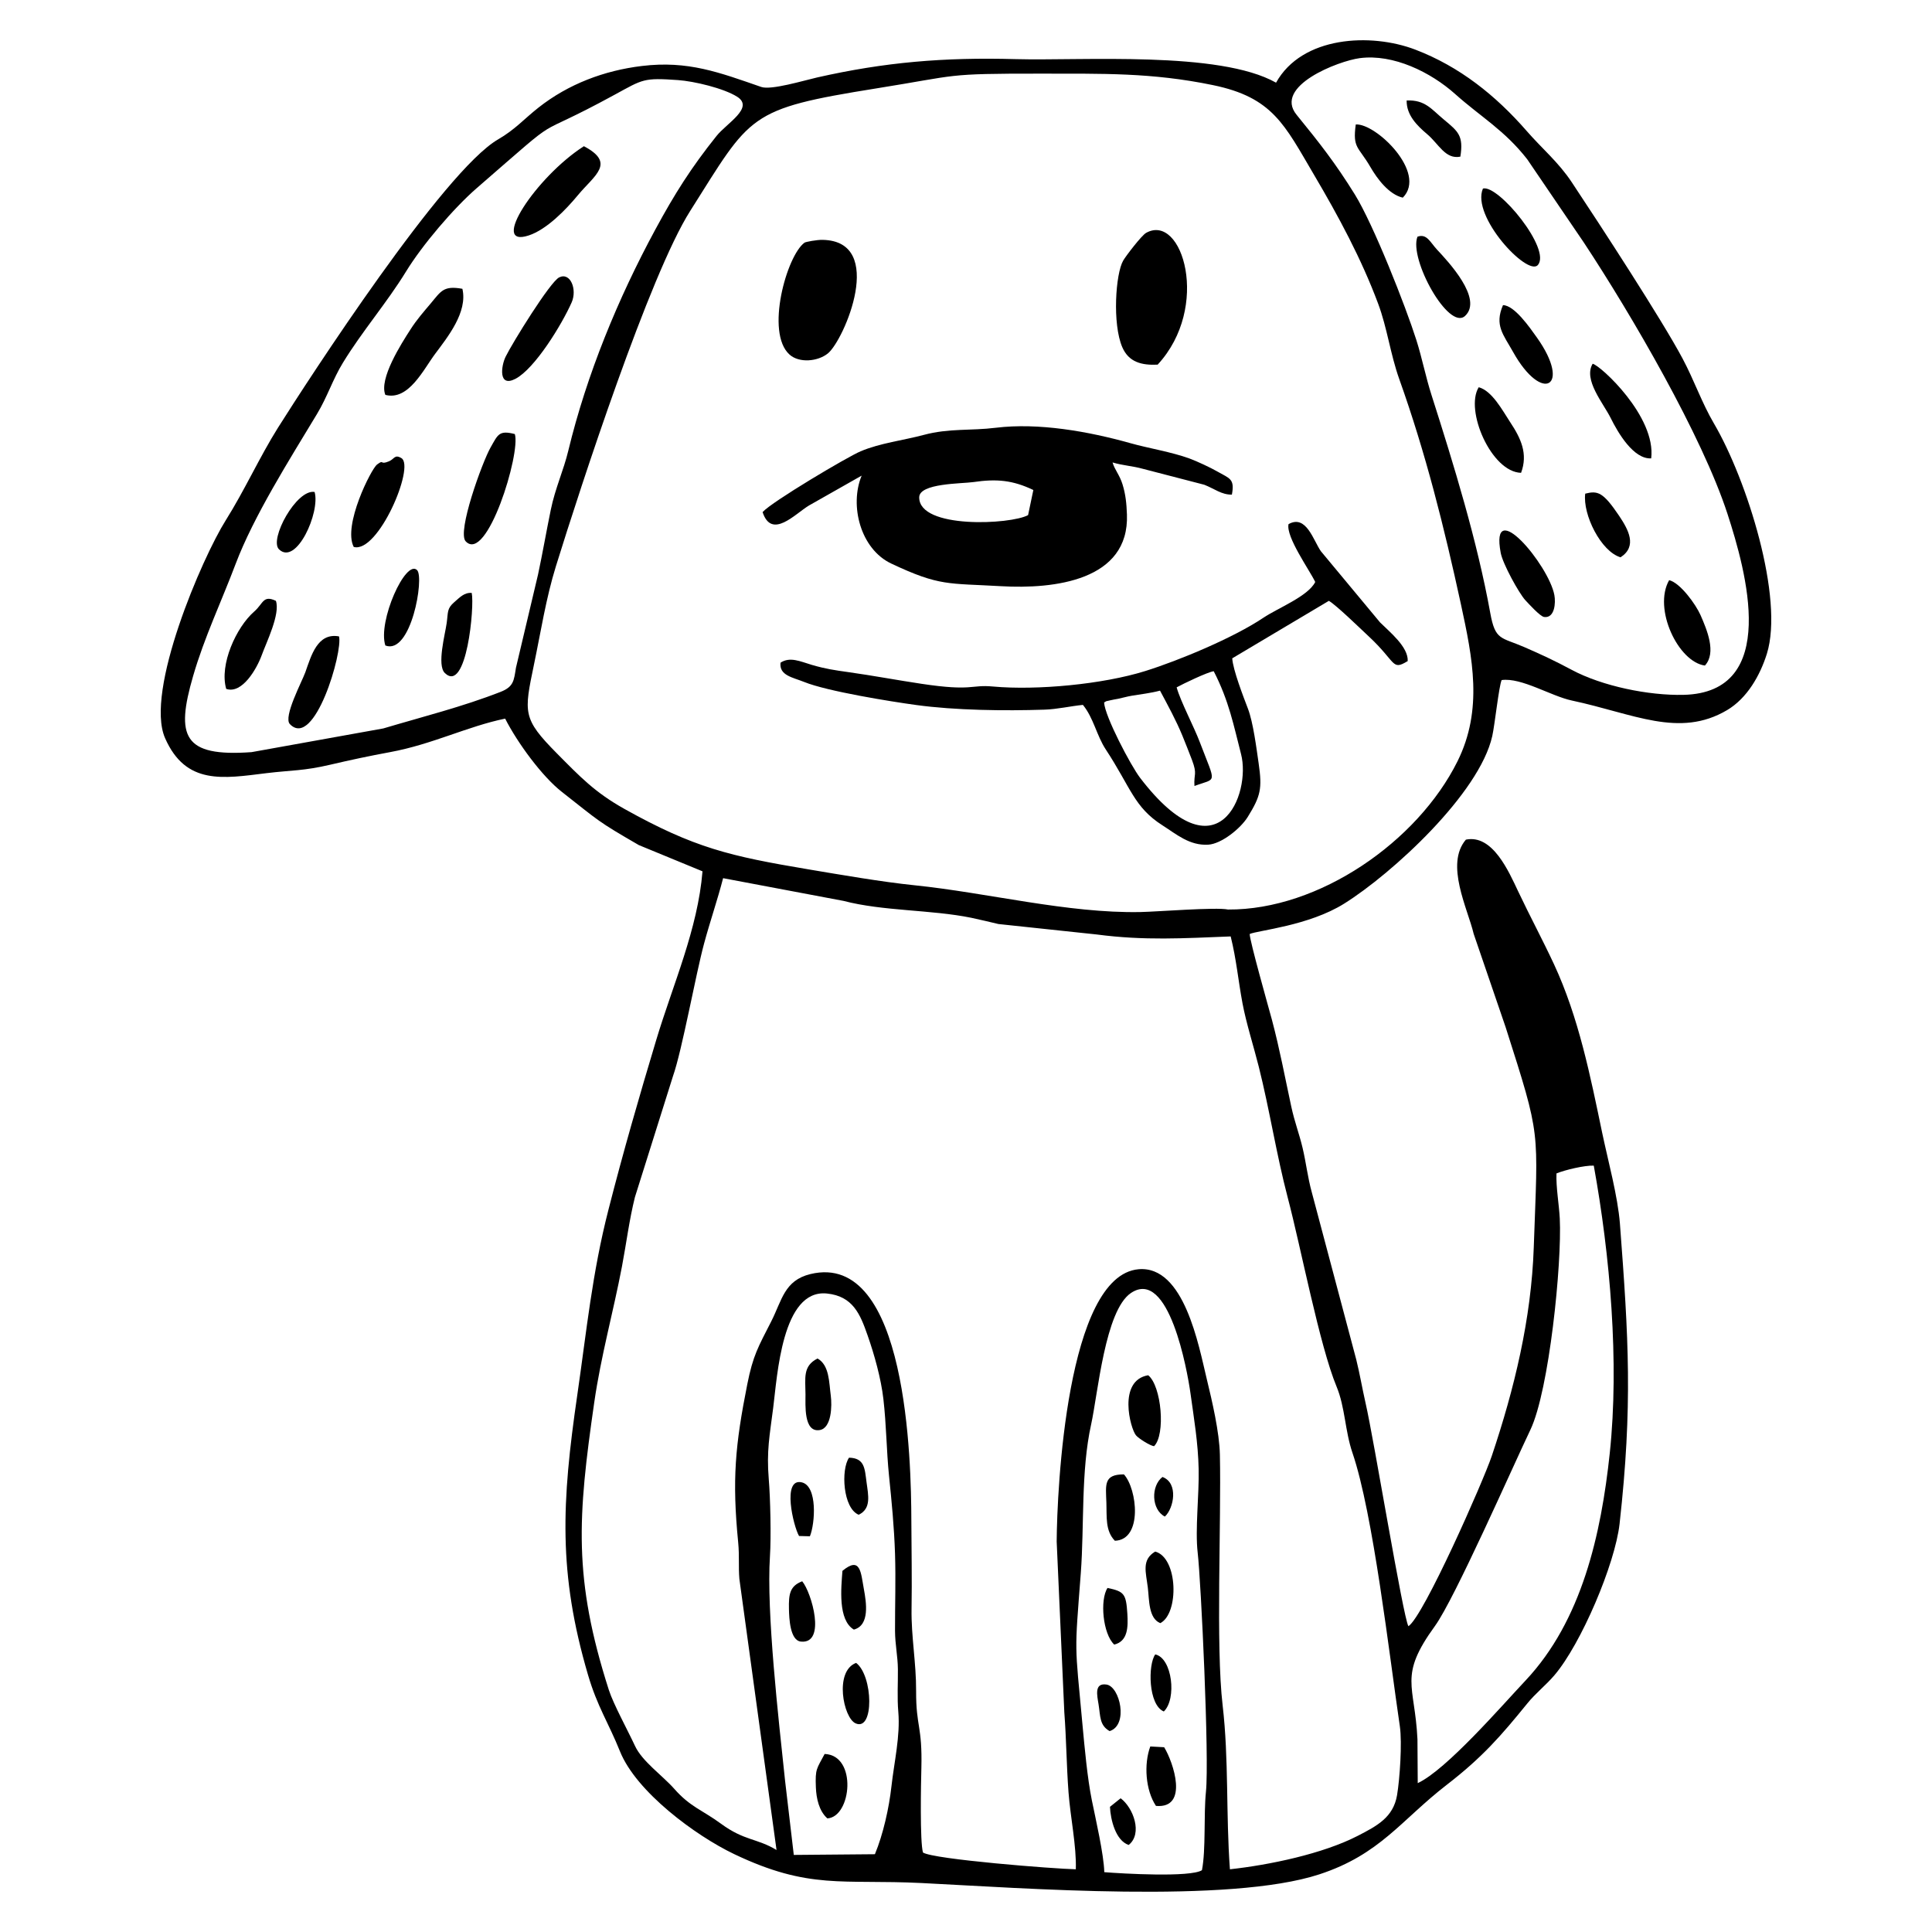 <?xml version="1.0" encoding="utf-8"?>
<!-- Generator: Adobe Illustrator 23.0.6, SVG Export Plug-In . SVG Version: 6.00 Build 0)  -->
<svg version="1.1" id="Layer_1" xmlns="http://www.w3.org/2000/svg" xmlns:xlink="http://www.w3.org/1999/xlink" x="0px" y="0px"
	 width="864px" height="864px" viewBox="0 0 864 864" enable-background="new 0 0 864 864" xml:space="preserve">
<g>
	<path d="M766.483,189.379c-5.486-9.343-8.778-19.188-14.045-29.064c-9.249-17.369-36.682-59.475-49.537-78.819
		c-5.988-9.029-13.231-14.955-20.16-22.919c-13.826-15.864-29.973-28.813-49.85-36.4
		c-19.815-7.556-50.602-6.114-62.234,14.798c-25.364-14.328-86.689-9.719-116.505-10.534
		c-32.011-0.878-58.472,1.348-88.789,8.214c-5.769,1.317-20.536,5.769-24.925,4.232
		c-18.78-6.49-32.7-11.883-53.424-9.374c-16.836,2.038-32.857,8.089-46.182,18.592
		c-6.678,5.267-10.409,9.782-18.09,14.234c-24.329,14.108-84.212,106.409-98.477,129.014
		c-8.089,12.886-14.924,27.997-23.326,41.354c-10.472,16.648-36.306,76.405-27.12,97.38
		c9.28,21.131,26.023,18.059,45.335,15.676c11.444-1.379,16.554-0.972,28.593-3.794
		c9.374-2.195,17.212-3.856,26.681-5.612c18.937-3.48,34.55-11.506,51.48-14.986
		c5.518,10.848,16.523,25.866,25.395,32.794c16.961,13.293,15.582,12.886,34.393,23.765l28.468,11.726
		c-2.101,25.897-13.23,50.602-20.692,75.433c-7.556,25.113-14.83,50.289-21.32,75.716
		c-7.368,28.687-9.782,54.145-13.983,83.052c-6.992,48.032-8.59,79.572,4.797,125.158
		c4.17,14.234,9.092,21.257,14.297,34.205c7.273,18.122,33.797,37.685,51.041,45.931
		c33.641,16.052,48.282,11.193,83.836,12.948c45.084,2.226,137.605,9.312,177.893-3.888
		c27.182-8.904,36.525-24.235,56.967-40.037c15.989-12.353,24.267-21.915,35.93-36.275
		c3.793-4.703,8.308-8.152,12.165-12.666c11.977-14.014,27.151-49.725,29.189-67.752
		c5.894-52.954,4.044-82.989,0.157-134.25c-0.972-12.384-5.299-28.06-7.932-40.632
		c-5.299-25.458-10.503-51.606-21.539-75.371c-5.142-11.036-10.816-21.57-15.99-32.512
		c-4.232-8.935-11.443-25.677-23.42-23.232c-9.437,11.036,0.846,30.945,3.48,42.137l14.297,41.761
		c15.989,50.101,14.422,44.708,12.572,98.477c-1.097,31.979-8.653,63.143-18.78,93.273
		c-3.731,11.099-30.443,71.703-37.278,76.123c-2.414-4.201-15.425-83.585-19.156-99.794
		c-1.505-6.615-2.571-13.011-4.169-19.47l-19.909-74.9c-1.819-6.584-2.54-13.199-4.076-19.689
		c-1.536-6.49-3.574-11.569-5.079-18.561c-2.885-13.356-5.111-25.458-8.653-38.814
		c-1.536-5.675-9.939-35.271-9.939-38.344c3.668-1.63,26.399-3.637,42.294-13.607
		c21.445-13.419,60.447-49.223,66.185-74.9c1.128-5.048,2.978-22.417,4.201-25.05
		c8.873-1.223,22.072,7.18,31.415,9.155c27.559,5.863,48.001,16.93,69.382,4.295
		c8.998-5.33,14.767-15.519,17.808-25.207C797.898,267.446,781.281,214.618,766.483,189.379z M641.732,727.132
		c8.779-12.102,34.833-71.358,42.67-87.723c8.403-17.62,14.14-74.43,13.137-94.464
		c-0.314-6.27-1.724-13.952-1.474-20.191c3.856-1.568,12.541-3.637,16.679-3.48
		c7.274,40.005,11.475,87.786,7.148,128.607c-3.856,36.337-12.509,74.9-37.623,101.612
		c-10.597,11.255-35.459,40.005-48.251,45.931l-0.126-19.627C632.734,753.217,625.273,749.768,641.732,727.132z
		 M223.902,309.395c-17.056,6.678-35.02,11.161-52.484,16.366l-58.911,10.597
		c-30.694,2.226-33.986-7.054-26.148-34.017c5.016-17.338,12.76-33.547,18.999-50.101
		c8.026-21.288,24.204-46.871,36.4-67.094c4.64-7.681,7.054-15.519,11.6-22.919
		c8.716-14.265,19.532-26.649,28.217-40.789c7.242-11.82,21.194-28.248,31.666-37.34
		c42.169-36.588,21.069-19.595,61.795-41.824c12.541-6.835,12.729-7.556,28.186-6.459
		c7.148,0.502,20.41,3.637,26.461,7.462c7.713,4.922-4.671,11.788-9.249,17.526
		c-11.318,14.14-18.717,25.866-27.308,41.73c-16.711,30.851-30.725,64.868-38.971,98.979
		c-2.101,8.81-5.863,16.805-7.838,26.461c-1.975,9.594-3.637,19.282-5.706,28.969l-9.876,41.698
		C229.828,304.316,229.734,307.107,223.902,309.395z M398.659,798.866c-1.066,9.625-3.7,21.445-7.399,30.349
		l-36.274,0.314l-3.888-33.108c-2.947-27.841-8.402-75.527-6.772-100.452c0.564-8.528,0.188-25.96-0.533-34.519
		c-1.035-12.604,0.407-19.501,1.975-31.791c1.85-14.359,3.919-53.236,24.016-51.198
		c11.632,1.191,14.892,9.217,18.184,18.654c3.041,8.622,6.051,19.439,7.086,28.53
		c1.348,11.6,1.379,23.075,2.508,34.205c1.223,12.008,2.289,22.824,2.696,34.958
		c0.376,11.882-0.031,22.668,0,34.487c0.032,6.208,1.223,11.255,1.285,17.15
		c0.063,6.49-0.376,12.697,0.188,19.188C402.641,776.323,399.882,787.955,398.659,798.866z M539.305,801.28
		c-1.066,10.472,0.031,25.709-1.787,35.083c-5.173,3.292-35.585,1.536-43.674,0.878
		c-0.188-7.869-3.888-23.89-5.581-32.23c-1.975-9.751-3.229-23.546-4.17-33.672
		c-3.48-37.842-3.574-30.725-0.752-67.877c1.599-21.351,0-45.523,4.609-66.404
		c3.041-13.764,6.208-50.979,17.808-58.817c16.961-11.412,25.207,34.675,26.618,44.771
		c1.599,11.6,3.417,22.135,3.668,33.986c0.251,11.412-1.63,26.931-0.439,37.309
		C537.11,707.255,540.841,786.325,539.305,801.28z M562.945,477.098c4.828,19.219,7.9,39.284,12.886,58.284
		c5.957,22.542,14.234,66.247,21.915,84.776c3.793,9.123,3.731,19.783,7.085,29.565
		c9.28,27.214,16.46,90.326,21.194,122.336c1.066,7.305-0.031,23.514-1.254,30.756
		c-1.693,9.939-8.966,13.732-17.526,18.153c-15.676,8.089-39.66,13.074-57.218,14.986
		c-1.819-24.549-0.439-49.192-3.261-73.364c-3.104-26.399-0.564-82.017-1.223-112.021
		c-0.22-10.095-3.449-23.89-5.863-33.829c-3.606-14.924-10.095-50.916-30.506-49.129
		c-32.167,2.853-36.463,98.728-36.62,121.772l3.417,76.405c0.909,11.789,0.972,23.702,1.881,35.773
		c0.815,10.942,3.606,24.172,3.261,34.393c-9.625-0.188-63.582-4.421-68.348-7.493
		c-1.411-4.64-0.909-31.196-0.721-37.779c0.47-18.968-2.414-18.341-2.352-34.425
		c0.063-12.635-2.226-24.361-2.038-36.713c0.22-13.105-0.031-26.712-0.094-39.88
		c-0.094-25.332-1.662-120.392-45.147-109.889c-11.694,2.853-12.697,11.726-17.526,21.194
		c-5.769,11.318-8.12,15.112-10.691,28.06c-5.424,27.308-6.835,42.608-4.076,70.731
		c0.596,6.302,0.063,10.566,0.533,16.334l16.617,121.239c-8.685-5.267-14.391-4.076-24.8-11.726
		c-8.308-6.114-13.795-7.493-20.975-15.676c-5.204-5.894-14.328-12.227-17.526-19.156
		c-3.198-6.897-9.656-18.686-11.694-25.019c-16.021-50.007-13.92-77.314-6.521-128.607
		c3.01-20.849,8.496-40.35,12.384-60.729c1.944-10.252,3.261-20.881,5.8-31.039l16.993-54.02
		c4.138-11.726,10.158-45.461,13.952-59.444c2.634-9.782,5.894-19.156,8.496-29.189l53.832,10.158
		c17.714,4.64,39.19,3.888,57.155,7.556c4.044,0.847,8.214,1.881,12.133,2.79l43.924,4.671
		c21.445,2.822,38.751,1.693,59.946,0.878c2.571,10.315,3.354,19.627,5.298,29.973
		C557.332,457.628,560.688,468.1,562.945,477.098z M651.797,340.465c-17.839,35.898-61.952,66.561-102.616,66.278
		c-5.393-1.129-31.478,0.972-39.19,1.129c-32.575,0.627-68.128-8.591-101.017-11.976
		c-14.422-1.474-33.077-4.703-47.624-7.148c-34.895-5.863-50.822-9.531-82.049-26.963
		c-13.23-7.399-19.752-14.265-30.223-24.831c-15.457-15.613-14.767-18.122-10.283-39.755
		c3.072-14.704,5.361-29.628,9.813-43.987c11.067-35.679,41.918-130.3,60.039-158.862
		c27.402-43.266,25.489-45.555,83.365-54.835c37.341-5.957,29.973-6.615,73.239-6.584
		c27.621,0.063,49.631-0.564,77.221,5.142c26.712,5.518,31.948,17.651,45.179,40.131
		c10.879,18.435,21.163,37.497,28.656,57.594c4.076,10.911,5.424,22.417,9.437,33.704
		c11.851,33.202,20.065,66.122,27.59,100.735C658.538,294.284,663.303,317.296,651.797,340.465z M752.845,310.743
		c-15.519,0.345-36.337-3.856-50.101-11.255c-7.431-3.982-13.419-6.772-21.131-10.127
		c-10.377-4.483-12.918-2.884-15.143-15.143c-5.832-32.261-16.303-66.31-26.305-97.599
		c-2.571-7.995-4.232-16.617-6.772-24.58c-4.766-15.018-19.156-51.606-27.527-65.118
		c-8.685-13.983-15.676-22.887-26.023-35.585c-10.471-12.823,18.686-24.078,28.248-25.333
		c15.049-1.975,31.76,6.302,42.67,16.052c11.35,10.158,22.103,16.178,32.23,29.189l25.332,37.246
		c21.414,32.45,52.86,86.469,64.21,121.302C780.842,255.344,796.142,309.772,752.845,310.743z"/>
	<path d="M385.334,212.705c-5.518,13.325-0.533,32.857,13.293,39.347c21.664,10.221,25.332,8.716,49.035,10.095
		c23.859,1.379,57.406-2.54,56.309-32.073c-0.188-4.954-0.565-8.904-1.975-13.481
		c-1.286-4.201-3.574-6.615-4.452-9.782c4.734,1.411,8.716,1.505,13.576,2.853l27.433,7.117
		c4.703,1.85,7.712,4.483,12.352,4.421c1.348-7.148-1.003-7.18-6.458-10.315
		c-3.041-1.756-9.155-4.609-12.478-5.832c-8.058-2.947-18.341-4.577-26.461-6.866
		c-18.843-5.298-41.102-9.217-60.133-6.897c-11.35,1.411-20.881,0.157-32.261,3.198
		c-9.092,2.445-19.532,3.637-28.248,7.336c-5.832,2.446-39.692,22.542-43.83,27.182
		c4.044,12.384,14.516,0.815,20.692-2.916L385.334,212.705z M435.279,215.589
		c10.472-1.536,17.651-0.847,26.837,3.543l-2.351,11.224c-7.619,4.232-48.815,6.333-48.69-7.963
		C411.137,216.06,430.043,216.342,435.279,215.589z"/>
	<path d="M617.152,278.325l-26.43-31.791c-3.386-4.797-6.553-16.617-14.485-12.133
		c-1.223,5.706,9.343,20.442,11.945,25.866c-3.229,6.427-16.648,11.6-23.232,16.021
		c-13.325,8.935-37.717,19.093-52.766,23.796c-18.905,5.926-48.439,8.716-68.128,6.929
		c-10.064-0.941-8.935,2.257-32.011-1.223c-10.879-1.63-21.664-3.668-32.606-5.205
		c-6.239-0.878-10.19-1.442-16.334-3.229c-5.424-1.63-9.813-3.762-14.046-1.003
		c-0.69,5.737,5.518,6.584,10.566,8.622c10.252,4.17,38.626,8.747,50.163,10.315
		c17.401,2.383,39.441,2.665,57.281,2.069c5.769-0.188,11.569-1.568,17.212-2.132
		c4.797,5.863,6.145,13.764,10.252,19.971c11.224,17.087,12.604,25.803,25.364,33.923
		c6.176,3.919,12.039,9.123,20.442,8.622c5.925-0.376,14.453-7.211,17.683-12.447
		c5.737-9.28,6.49-12.604,4.859-23.859c-1.003-6.929-2.445-18.372-4.797-24.517
		c-2.069-5.424-6.678-17.306-7.023-22.511l43.204-25.709c3.198,1.787,14.202,12.509,17.776,15.833
		c12.572,11.694,10.221,15.519,17.495,11.099C629.85,289.267,621.322,282.495,617.152,278.325z M555.013,337.267
		c4.577,17.683-10.283,56.152-45.147,10.597c-4.17-5.455-15.739-27.433-16.115-33.704
		c1.724-0.972,0.188-0.314,2.602-0.941c1.223-0.314,2.414-0.47,3.668-0.721c2.163-0.439,3.95-1.003,6.02-1.348
		c4.452-0.752,8.308-1.129,12.729-2.289c3.574,6.709,7.054,13.011,10.001,20.128
		c1.223,2.978,3.072,7.681,4.295,10.879c2.477,6.584,0.752,6.02,1.097,11.632
		c10.127-3.794,9.751-0.251,2.414-19.564c-2.665-7.054-8.622-18.216-10.377-24.549
		c2.916-1.599,13.795-6.835,16.585-7.211C549.62,313.44,551.721,324.507,555.013,337.267z"/>
	<path d="M517.703,163.075c23.828-25.74,11.067-67.972-5.142-58.942c-2.069,1.16-9.092,10.378-10.252,12.384
		c-3.417,5.832-4.922,28.342-0.408,38.783C504.786,161.946,510.524,163.42,517.703,163.075z"/>
	<path d="M370.223,158.058c7.274-5.894,26.336-50.289-2.383-50.791c-2.477-0.063-7.524,0.878-8.057,1.254
		c-7.963,5.769-17.62,40.225-6.709,50.038C357.431,162.479,365.771,161.664,370.223,158.058z"/>
	<path d="M206.784,129.152c-8.434-1.505-9.499,0.972-14.171,6.553c-3.198,3.794-6.239,7.242-8.967,11.506
		c-4.264,6.584-14.234,22.229-11.318,29.377c10.409,2.728,17.087-11.444,22.291-18.372
		C200.168,150.753,209.229,139.592,206.784,129.152z"/>
	<path d="M236.443,105.293c8.058-2.634,16.711-11.6,22.009-18.027c7.431-8.935,17.056-14.297,2.665-21.884
		C239.735,79.114,218.635,111.156,236.443,105.293z"/>
	<path d="M250.081,124.041c-4.044,1.944-21.037,29.471-23.953,35.459c-2.007,4.044-3.417,13.952,4.389,9.907
		c8.685-4.546,20.755-24.267,25.145-34.205C258.17,129.496,255.129,121.596,250.081,124.041z"/>
	<path d="M219.356,200.164c-3.7,6.553-15.049,37.748-11.099,41.918c9.5,10.033,24.674-39.441,21.978-47.969
		C223.118,192.295,222.679,194.333,219.356,200.164z"/>
	<path d="M179.507,204.867c-3.072-1.818-3.104,0.439-5.581,1.442c-4.327,1.787-1.944-1.066-5.299,1.411
		c-2.602,1.944-15.394,27.276-10.44,36.87C169.098,247.631,185.715,208.535,179.507,204.867z"/>
	<path d="M113.668,273.497c-8.026,7.023-15.645,23.702-12.509,34.581c7.148,2.446,13.701-9.092,15.864-15.018
		c2.132-5.894,8.371-18.435,6.364-24.361C117.587,265.973,117.806,269.892,113.668,273.497z"/>
	<path d="M671.141,247.318c0.94,4.891,8.058,17.839,10.973,21.069c1.474,1.568,6.615,7.274,8.402,7.524
		c4.766,0.69,5.267-6.333,4.609-9.782C692.586,252.554,666.156,221.17,671.141,247.318z"/>
	<path d="M136.555,300.617c-1.505,4.201-9.97,20.003-6.929,23.201c11.036,11.444,23.796-32.418,21.978-39.222
		C141.979,282.871,139.22,293.092,136.555,300.617z"/>
	<path d="M746.449,259.451c-7.274,12.792,4.044,36.557,15.989,38.187c5.299-5.706,0.878-16.084-1.944-22.542
		C758.3,270.142,751.34,260.611,746.449,259.451z"/>
	<path d="M712.244,162.667c-4.295,7.18,4.797,17.651,8.089,24.329c3.261,6.584,10.19,18.435,18.09,17.996
		C740.711,186.307,715.787,163.451,712.244,162.667z"/>
	<path d="M680.233,211.451c3.167-8.528-0.063-15.394-4.86-22.636c-3.574-5.455-8.12-14.014-14.077-15.645
		C654.963,183.391,666.909,211.106,680.233,211.451z"/>
	<path d="M633.894,105.857c-3.888,10.001,13.983,42.2,21.288,35.428c8.214-7.619-7.681-24.455-12.54-29.659
		C639.507,108.24,638.064,104.352,633.894,105.857z"/>
	<path d="M687.664,118.586c6.396-6.835-17.557-36.118-24.486-34.268C657.816,96.765,683.023,123.571,687.664,118.586z"
		/>
	<path d="M672.144,136.457c-3.888,9.029,0.125,13.105,4.515,20.943c13.011,23.326,26.304,15.582,10.691-6.396
		C684.121,146.458,677.286,136.551,672.144,136.457z"/>
	<path d="M606.305,55.662c-1.474,10.691,1.16,9.782,6.49,18.937c3.104,5.393,8.34,12.384,14.547,13.795
		C638.378,77.295,615.303,55.035,606.305,55.662z"/>
	<path d="M203.178,269.264c-3.386,2.916-2.728,4.483-3.417,9.343c-0.658,4.891-4.483,18.874-0.815,22.385
		c9.751,9.374,13.325-30.004,12.008-35.836C207.599,264.907,205.592,267.195,203.178,269.264z"/>
	<path d="M513.471,615.016c-13.732,2.352-7.995,23.828-5.455,26.869c1.191,1.442,6.458,4.734,8.089,4.86
		C521.34,641.572,519.428,619.751,513.471,615.016z"/>
	<path d="M708.92,220.763c-1.191,9.28,6.992,25.866,15.801,28.468c7.619-4.954,3.481-12.384-0.627-18.529
		C716.915,220.042,714.532,219.352,708.92,220.763z"/>
	<path d="M172.328,288.671c11.506,4.389,17.526-30.38,14.203-33.704C181.451,249.889,168.848,277.855,172.328,288.671
		z"/>
	<path d="M368.781,784.381c-3.543,6.71-4.264,6.553-3.919,14.924c0.188,4.891,1.411,10.628,5.142,13.889
		C380.789,812.567,383.485,784.977,368.781,784.381z"/>
	<path d="M498.579,689.039c12.509-0.439,10.033-23.075,4.044-29.691c-9.155,0-8.12,4.577-7.838,12.76
		C495.004,678.285,494.221,684.587,498.579,689.039z"/>
	<path d="M366.555,639.534c5.393-0.847,5.549-11.036,4.985-15.3c-0.815-6.114-0.596-13.669-5.926-16.711
		c-6.71,3.386-5.424,8.779-5.393,16.084C360.253,628.122,359.312,640.694,366.555,639.534z"/>
	<path d="M518.864,725.878c8.434-4.17,8.026-29.22-2.257-32.011c-6.176,3.7-4.138,9.186-3.292,16.146
		C513.973,715.532,513.596,723.683,518.864,725.878z"/>
	<path d="M638.221,59.989c5.142,4.295,8.12,11.412,14.861,10.064c1.505-9.437-1.035-11.287-7.305-16.523
		c-5.644-4.671-8.434-8.967-16.711-8.591C628.941,51.492,633.769,56.226,638.221,59.989z"/>
	<path d="M514.411,781.026c-2.916,7.901-2.163,19.501,2.54,26.587c14.798,1.285,7.807-19.501,3.668-26.242
		L514.411,781.026z"/>
	<path d="M140.693,220.01c-8.12-1.411-20.41,21.257-15.927,25.646C132.511,253.149,143.296,229.071,140.693,220.01
		z"/>
	<path d="M381.854,728.762c7.242-1.944,5.549-12.196,4.483-18.059c-1.38-7.493-1.474-14.924-9.594-8.214
		C376.18,710.076,374.644,724.467,381.854,728.762z"/>
	<path d="M382.858,743.654c-9.845,3.668-5.737,24.58-0.251,27.026C391.009,774.474,390.476,749.392,382.858,743.654z
		"/>
	<path d="M352.822,719.576c0.094,4.076,0.439,14.014,5.33,14.547c11.475,1.191,4.797-21.978,0.596-26.963
		C353.23,709.261,352.666,712.898,352.822,719.576z"/>
	<path d="M504.159,721.677c-0.564-8.935-1.411-9.97-8.873-11.538c-3.48,5.33-2.101,20.567,3.01,25.332
		C504.473,733.967,504.504,727.477,504.159,721.677z"/>
	<path d="M384.018,677.407c5.706-2.759,4.295-8.653,3.512-14.485c-0.815-6.082-0.784-10.879-7.838-11.036
		C376.023,657.185,376.932,674.491,384.018,677.407z"/>
	<path d="M362.197,687.033c2.352-5.769,3.449-22.417-3.606-24.11c-9.03-2.163-3.762,19.721-1.254,23.984
		L362.197,687.033z"/>
	<path d="M516.638,739.861c-3.292,4.483-3.198,22.573,3.825,25.521C526.325,759.801,524.256,741.491,516.638,739.861z"/>
	<path d="M494.848,753.342c-5.612-0.846-4.201,4.891-3.574,8.81c0.878,5.393,0.377,9.406,4.954,12.008
		C504.755,771.464,500.836,754.251,494.848,753.342z"/>
	<path d="M501.149,804.196l-4.765,3.825c0.251,5.737,2.539,15.112,8.371,17.055
		C511.12,819.997,506.793,808.365,501.149,804.196z"/>
	<path d="M520.933,678.222c4.044-3.731,6.176-15.018-1.066-17.714C514.662,664.49,514.85,675.087,520.933,678.222z"/>
</g>
</svg>
